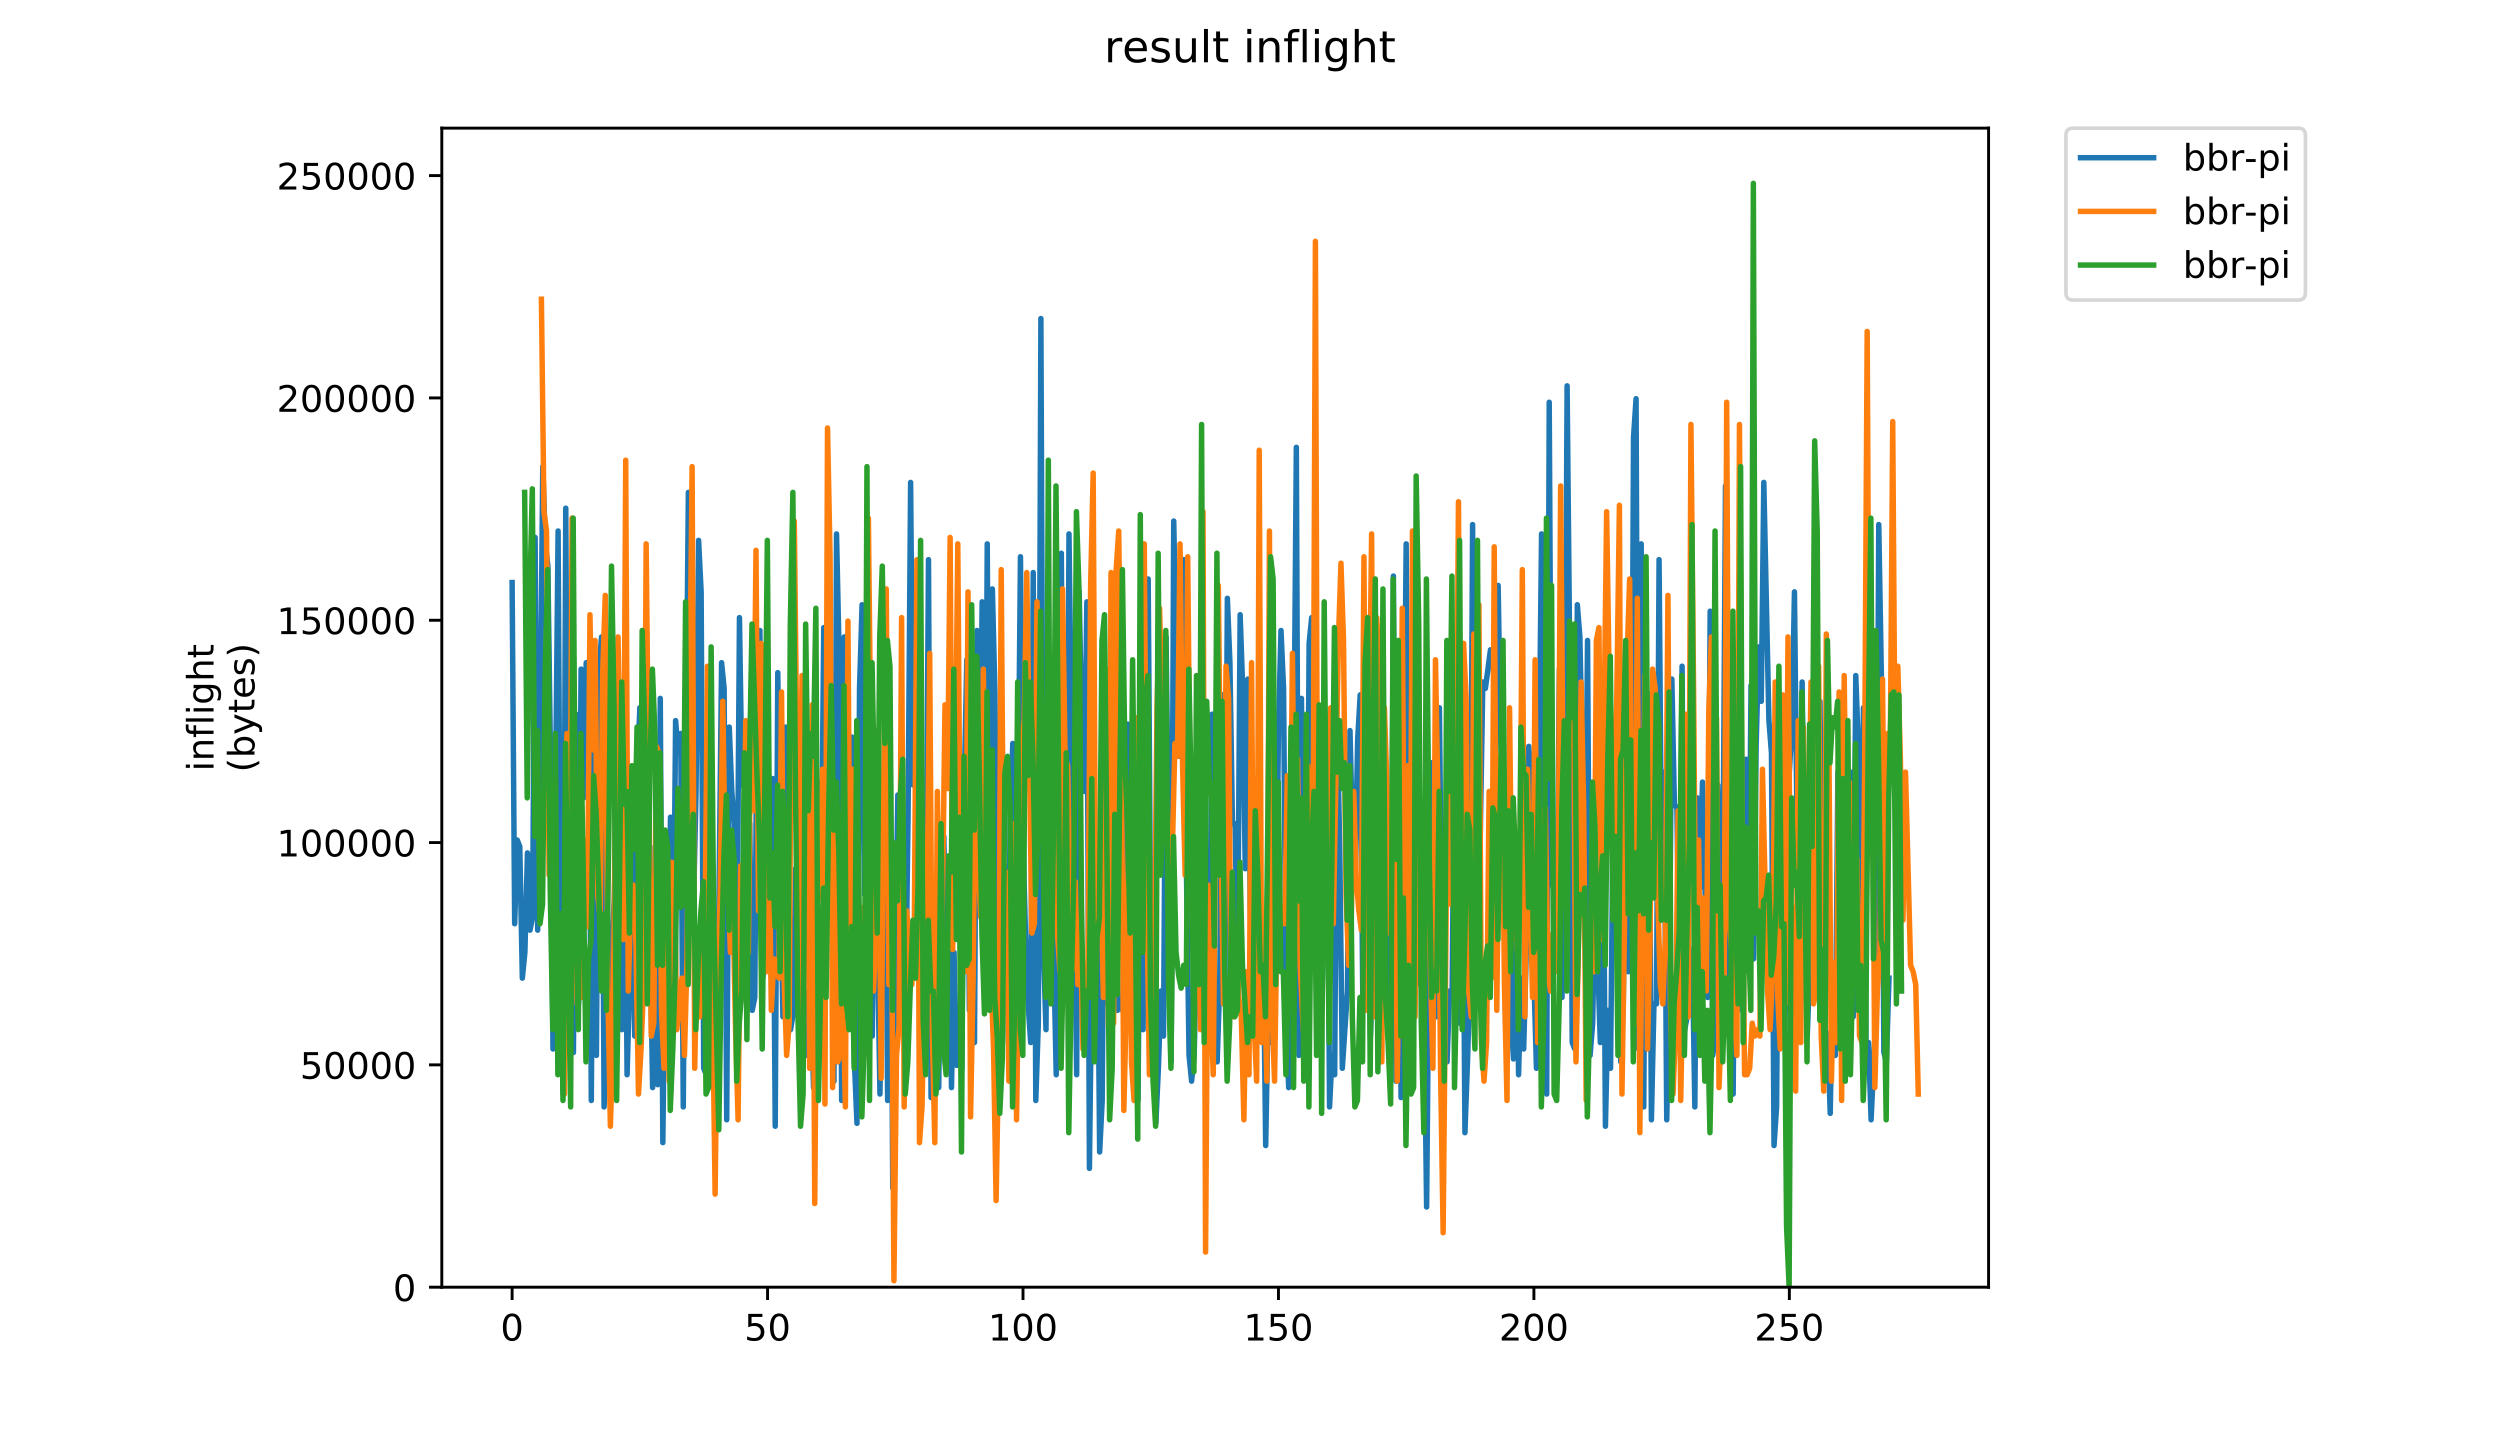 <?xml version="1.0" encoding="utf-8" standalone="no"?>
<!DOCTYPE svg PUBLIC "-//W3C//DTD SVG 1.1//EN"
  "http://www.w3.org/Graphics/SVG/1.1/DTD/svg11.dtd">
<!-- Created with matplotlib (https://matplotlib.org/) -->
<svg height="396pt" version="1.1" viewBox="0 0 684 396" width="684pt" xmlns="http://www.w3.org/2000/svg" xmlns:xlink="http://www.w3.org/1999/xlink">
 <defs>
  <style type="text/css">
*{stroke-linecap:butt;stroke-linejoin:round;}
  </style>
 </defs>
 <g id="figure_1">
  <g id="patch_1">
   <path d="M 0 396 
L 684 396 
L 684 0 
L 0 0 
z
" style="fill:#ffffff;"/>
  </g>
  <g id="axes_1">
   <g id="patch_2">
    <path d="M 120.879 352.174 
L 544.074 352.174 
L 544.074 35.062 
L 120.879 35.062 
z
" style="fill:#ffffff;"/>
   </g>
   <g id="matplotlib.axis_1">
    <g id="xtick_1">
     <g id="line2d_1">
      <defs>
       <path d="M 0 0 
L 0 3.5 
" id="m7b2eaedb04" style="stroke:#000000;stroke-width:0.8;"/>
      </defs>
      <g>
       <use style="stroke:#000000;stroke-width:0.8;" x="140.115" xlink:href="#m7b2eaedb04" y="352.174"/>
      </g>
     </g>
     <g id="text_1">
      <!-- 0 -->
      <defs>
       <path d="M 31.781 66.406 
Q 24.172 66.406 20.328 58.906 
Q 16.5 51.422 16.5 36.375 
Q 16.5 21.391 20.328 13.891 
Q 24.172 6.391 31.781 6.391 
Q 39.453 6.391 43.281 13.891 
Q 47.125 21.391 47.125 36.375 
Q 47.125 51.422 43.281 58.906 
Q 39.453 66.406 31.781 66.406 
z
M 31.781 74.219 
Q 44.047 74.219 50.516 64.516 
Q 56.984 54.828 56.984 36.375 
Q 56.984 17.969 50.516 8.266 
Q 44.047 -1.422 31.781 -1.422 
Q 19.531 -1.422 13.062 8.266 
Q 6.594 17.969 6.594 36.375 
Q 6.594 54.828 13.062 64.516 
Q 19.531 74.219 31.781 74.219 
z
" id="DejaVuSans-48"/>
      </defs>
      <g transform="translate(136.933 366.773)scale(0.1 -0.1)">
       <use xlink:href="#DejaVuSans-48"/>
      </g>
     </g>
    </g>
    <g id="xtick_2">
     <g id="line2d_2">
      <g>
       <use style="stroke:#000000;stroke-width:0.8;" x="210.005" xlink:href="#m7b2eaedb04" y="352.174"/>
      </g>
     </g>
     <g id="text_2">
      <!-- 50 -->
      <defs>
       <path d="M 10.797 72.906 
L 49.516 72.906 
L 49.516 64.594 
L 19.828 64.594 
L 19.828 46.734 
Q 21.969 47.469 24.109 47.828 
Q 26.266 48.188 28.422 48.188 
Q 40.625 48.188 47.75 41.5 
Q 54.891 34.812 54.891 23.391 
Q 54.891 11.625 47.562 5.094 
Q 40.234 -1.422 26.906 -1.422 
Q 22.312 -1.422 17.547 -0.641 
Q 12.797 0.141 7.719 1.703 
L 7.719 11.625 
Q 12.109 9.234 16.797 8.062 
Q 21.484 6.891 26.703 6.891 
Q 35.156 6.891 40.078 11.328 
Q 45.016 15.766 45.016 23.391 
Q 45.016 31 40.078 35.438 
Q 35.156 39.891 26.703 39.891 
Q 22.75 39.891 18.812 39.016 
Q 14.891 38.141 10.797 36.281 
z
" id="DejaVuSans-53"/>
      </defs>
      <g transform="translate(203.642 366.773)scale(0.1 -0.1)">
       <use xlink:href="#DejaVuSans-53"/>
       <use x="63.623" xlink:href="#DejaVuSans-48"/>
      </g>
     </g>
    </g>
    <g id="xtick_3">
     <g id="line2d_3">
      <g>
       <use style="stroke:#000000;stroke-width:0.8;" x="279.895" xlink:href="#m7b2eaedb04" y="352.174"/>
      </g>
     </g>
     <g id="text_3">
      <!-- 100 -->
      <defs>
       <path d="M 12.406 8.297 
L 28.516 8.297 
L 28.516 63.922 
L 10.984 60.406 
L 10.984 69.391 
L 28.422 72.906 
L 38.281 72.906 
L 38.281 8.297 
L 54.391 8.297 
L 54.391 0 
L 12.406 0 
z
" id="DejaVuSans-49"/>
      </defs>
      <g transform="translate(270.351 366.773)scale(0.1 -0.1)">
       <use xlink:href="#DejaVuSans-49"/>
       <use x="63.623" xlink:href="#DejaVuSans-48"/>
       <use x="127.246" xlink:href="#DejaVuSans-48"/>
      </g>
     </g>
    </g>
    <g id="xtick_4">
     <g id="line2d_4">
      <g>
       <use style="stroke:#000000;stroke-width:0.8;" x="349.785" xlink:href="#m7b2eaedb04" y="352.174"/>
      </g>
     </g>
     <g id="text_4">
      <!-- 150 -->
      <g transform="translate(340.241 366.773)scale(0.1 -0.1)">
       <use xlink:href="#DejaVuSans-49"/>
       <use x="63.623" xlink:href="#DejaVuSans-53"/>
       <use x="127.246" xlink:href="#DejaVuSans-48"/>
      </g>
     </g>
    </g>
    <g id="xtick_5">
     <g id="line2d_5">
      <g>
       <use style="stroke:#000000;stroke-width:0.8;" x="419.675" xlink:href="#m7b2eaedb04" y="352.174"/>
      </g>
     </g>
     <g id="text_5">
      <!-- 200 -->
      <defs>
       <path d="M 19.188 8.297 
L 53.609 8.297 
L 53.609 0 
L 7.328 0 
L 7.328 8.297 
Q 12.938 14.109 22.625 23.891 
Q 32.328 33.688 34.812 36.531 
Q 39.547 41.844 41.422 45.531 
Q 43.312 49.219 43.312 52.781 
Q 43.312 58.594 39.234 62.25 
Q 35.156 65.922 28.609 65.922 
Q 23.969 65.922 18.812 64.312 
Q 13.672 62.703 7.812 59.422 
L 7.812 69.391 
Q 13.766 71.781 18.938 73 
Q 24.125 74.219 28.422 74.219 
Q 39.75 74.219 46.484 68.547 
Q 53.219 62.891 53.219 53.422 
Q 53.219 48.922 51.531 44.891 
Q 49.859 40.875 45.406 35.406 
Q 44.188 33.984 37.641 27.219 
Q 31.109 20.453 19.188 8.297 
z
" id="DejaVuSans-50"/>
      </defs>
      <g transform="translate(410.132 366.773)scale(0.1 -0.1)">
       <use xlink:href="#DejaVuSans-50"/>
       <use x="63.623" xlink:href="#DejaVuSans-48"/>
       <use x="127.246" xlink:href="#DejaVuSans-48"/>
      </g>
     </g>
    </g>
    <g id="xtick_6">
     <g id="line2d_6">
      <g>
       <use style="stroke:#000000;stroke-width:0.8;" x="489.566" xlink:href="#m7b2eaedb04" y="352.174"/>
      </g>
     </g>
     <g id="text_6">
      <!-- 250 -->
      <g transform="translate(480.022 366.773)scale(0.1 -0.1)">
       <use xlink:href="#DejaVuSans-50"/>
       <use x="63.623" xlink:href="#DejaVuSans-53"/>
       <use x="127.246" xlink:href="#DejaVuSans-48"/>
      </g>
     </g>
    </g>
   </g>
   <g id="matplotlib.axis_2">
    <g id="ytick_1">
     <g id="line2d_7">
      <defs>
       <path d="M 0 0 
L -3.5 0 
" id="mc41955c60f" style="stroke:#000000;stroke-width:0.8;"/>
      </defs>
      <g>
       <use style="stroke:#000000;stroke-width:0.8;" x="120.879" xlink:href="#mc41955c60f" y="352.174"/>
      </g>
     </g>
     <g id="text_7">
      <!-- 0 -->
      <g transform="translate(107.516 355.973)scale(0.1 -0.1)">
       <use xlink:href="#DejaVuSans-48"/>
      </g>
     </g>
    </g>
    <g id="ytick_2">
     <g id="line2d_8">
      <g>
       <use style="stroke:#000000;stroke-width:0.8;" x="120.879" xlink:href="#mc41955c60f" y="291.35"/>
      </g>
     </g>
     <g id="text_8">
      <!-- 50000 -->
      <g transform="translate(82.066 295.149)scale(0.1 -0.1)">
       <use xlink:href="#DejaVuSans-53"/>
       <use x="63.623" xlink:href="#DejaVuSans-48"/>
       <use x="127.246" xlink:href="#DejaVuSans-48"/>
       <use x="190.869" xlink:href="#DejaVuSans-48"/>
       <use x="254.492" xlink:href="#DejaVuSans-48"/>
      </g>
     </g>
    </g>
    <g id="ytick_3">
     <g id="line2d_9">
      <g>
       <use style="stroke:#000000;stroke-width:0.8;" x="120.879" xlink:href="#mc41955c60f" y="230.525"/>
      </g>
     </g>
     <g id="text_9">
      <!-- 100000 -->
      <g transform="translate(75.704 234.324)scale(0.1 -0.1)">
       <use xlink:href="#DejaVuSans-49"/>
       <use x="63.623" xlink:href="#DejaVuSans-48"/>
       <use x="127.246" xlink:href="#DejaVuSans-48"/>
       <use x="190.869" xlink:href="#DejaVuSans-48"/>
       <use x="254.492" xlink:href="#DejaVuSans-48"/>
       <use x="318.115" xlink:href="#DejaVuSans-48"/>
      </g>
     </g>
    </g>
    <g id="ytick_4">
     <g id="line2d_10">
      <g>
       <use style="stroke:#000000;stroke-width:0.8;" x="120.879" xlink:href="#mc41955c60f" y="169.7"/>
      </g>
     </g>
     <g id="text_10">
      <!-- 150000 -->
      <g transform="translate(75.704 173.5)scale(0.1 -0.1)">
       <use xlink:href="#DejaVuSans-49"/>
       <use x="63.623" xlink:href="#DejaVuSans-53"/>
       <use x="127.246" xlink:href="#DejaVuSans-48"/>
       <use x="190.869" xlink:href="#DejaVuSans-48"/>
       <use x="254.492" xlink:href="#DejaVuSans-48"/>
       <use x="318.115" xlink:href="#DejaVuSans-48"/>
      </g>
     </g>
    </g>
    <g id="ytick_5">
     <g id="line2d_11">
      <g>
       <use style="stroke:#000000;stroke-width:0.8;" x="120.879" xlink:href="#mc41955c60f" y="108.876"/>
      </g>
     </g>
     <g id="text_11">
      <!-- 200000 -->
      <g transform="translate(75.704 112.675)scale(0.1 -0.1)">
       <use xlink:href="#DejaVuSans-50"/>
       <use x="63.623" xlink:href="#DejaVuSans-48"/>
       <use x="127.246" xlink:href="#DejaVuSans-48"/>
       <use x="190.869" xlink:href="#DejaVuSans-48"/>
       <use x="254.492" xlink:href="#DejaVuSans-48"/>
       <use x="318.115" xlink:href="#DejaVuSans-48"/>
      </g>
     </g>
    </g>
    <g id="ytick_6">
     <g id="line2d_12">
      <g>
       <use style="stroke:#000000;stroke-width:0.8;" x="120.879" xlink:href="#mc41955c60f" y="48.051"/>
      </g>
     </g>
     <g id="text_12">
      <!-- 250000 -->
      <g transform="translate(75.704 51.85)scale(0.1 -0.1)">
       <use xlink:href="#DejaVuSans-50"/>
       <use x="63.623" xlink:href="#DejaVuSans-53"/>
       <use x="127.246" xlink:href="#DejaVuSans-48"/>
       <use x="190.869" xlink:href="#DejaVuSans-48"/>
       <use x="254.492" xlink:href="#DejaVuSans-48"/>
       <use x="318.115" xlink:href="#DejaVuSans-48"/>
      </g>
     </g>
    </g>
    <g id="text_13">
     <!-- inflight -->
     <defs>
      <path d="M 9.422 54.688 
L 18.406 54.688 
L 18.406 0 
L 9.422 0 
z
M 9.422 75.984 
L 18.406 75.984 
L 18.406 64.594 
L 9.422 64.594 
z
" id="DejaVuSans-105"/>
      <path d="M 54.891 33.016 
L 54.891 0 
L 45.906 0 
L 45.906 32.719 
Q 45.906 40.484 42.875 44.328 
Q 39.844 48.188 33.797 48.188 
Q 26.516 48.188 22.312 43.547 
Q 18.109 38.922 18.109 30.906 
L 18.109 0 
L 9.078 0 
L 9.078 54.688 
L 18.109 54.688 
L 18.109 46.188 
Q 21.344 51.125 25.703 53.562 
Q 30.078 56 35.797 56 
Q 45.219 56 50.047 50.172 
Q 54.891 44.344 54.891 33.016 
z
" id="DejaVuSans-110"/>
      <path d="M 37.109 75.984 
L 37.109 68.5 
L 28.516 68.5 
Q 23.688 68.5 21.797 66.547 
Q 19.922 64.594 19.922 59.516 
L 19.922 54.688 
L 34.719 54.688 
L 34.719 47.703 
L 19.922 47.703 
L 19.922 0 
L 10.891 0 
L 10.891 47.703 
L 2.297 47.703 
L 2.297 54.688 
L 10.891 54.688 
L 10.891 58.5 
Q 10.891 67.625 15.141 71.797 
Q 19.391 75.984 28.609 75.984 
z
" id="DejaVuSans-102"/>
      <path d="M 9.422 75.984 
L 18.406 75.984 
L 18.406 0 
L 9.422 0 
z
" id="DejaVuSans-108"/>
      <path d="M 45.406 27.984 
Q 45.406 37.75 41.375 43.109 
Q 37.359 48.484 30.078 48.484 
Q 22.859 48.484 18.828 43.109 
Q 14.797 37.75 14.797 27.984 
Q 14.797 18.266 18.828 12.891 
Q 22.859 7.516 30.078 7.516 
Q 37.359 7.516 41.375 12.891 
Q 45.406 18.266 45.406 27.984 
z
M 54.391 6.781 
Q 54.391 -7.172 48.188 -13.984 
Q 42 -20.797 29.203 -20.797 
Q 24.469 -20.797 20.266 -20.094 
Q 16.062 -19.391 12.109 -17.922 
L 12.109 -9.188 
Q 16.062 -11.328 19.922 -12.344 
Q 23.781 -13.375 27.781 -13.375 
Q 36.625 -13.375 41.016 -8.766 
Q 45.406 -4.156 45.406 5.172 
L 45.406 9.625 
Q 42.625 4.781 38.281 2.391 
Q 33.938 0 27.875 0 
Q 17.828 0 11.672 7.656 
Q 5.516 15.328 5.516 27.984 
Q 5.516 40.672 11.672 48.328 
Q 17.828 56 27.875 56 
Q 33.938 56 38.281 53.609 
Q 42.625 51.219 45.406 46.391 
L 45.406 54.688 
L 54.391 54.688 
z
" id="DejaVuSans-103"/>
      <path d="M 54.891 33.016 
L 54.891 0 
L 45.906 0 
L 45.906 32.719 
Q 45.906 40.484 42.875 44.328 
Q 39.844 48.188 33.797 48.188 
Q 26.516 48.188 22.312 43.547 
Q 18.109 38.922 18.109 30.906 
L 18.109 0 
L 9.078 0 
L 9.078 75.984 
L 18.109 75.984 
L 18.109 46.188 
Q 21.344 51.125 25.703 53.562 
Q 30.078 56 35.797 56 
Q 45.219 56 50.047 50.172 
Q 54.891 44.344 54.891 33.016 
z
" id="DejaVuSans-104"/>
      <path d="M 18.312 70.219 
L 18.312 54.688 
L 36.812 54.688 
L 36.812 47.703 
L 18.312 47.703 
L 18.312 18.016 
Q 18.312 11.328 20.141 9.422 
Q 21.969 7.516 27.594 7.516 
L 36.812 7.516 
L 36.812 0 
L 27.594 0 
Q 17.188 0 13.234 3.875 
Q 9.281 7.766 9.281 18.016 
L 9.281 47.703 
L 2.688 47.703 
L 2.688 54.688 
L 9.281 54.688 
L 9.281 70.219 
z
" id="DejaVuSans-116"/>
     </defs>
     <g transform="translate(58.426 211.018)rotate(-90)scale(0.1 -0.1)">
      <use xlink:href="#DejaVuSans-105"/>
      <use x="27.783" xlink:href="#DejaVuSans-110"/>
      <use x="91.162" xlink:href="#DejaVuSans-102"/>
      <use x="126.367" xlink:href="#DejaVuSans-108"/>
      <use x="154.15" xlink:href="#DejaVuSans-105"/>
      <use x="181.934" xlink:href="#DejaVuSans-103"/>
      <use x="245.41" xlink:href="#DejaVuSans-104"/>
      <use x="308.789" xlink:href="#DejaVuSans-116"/>
     </g>
     <!-- (bytes) -->
     <defs>
      <path d="M 31 75.875 
Q 24.469 64.656 21.281 53.656 
Q 18.109 42.672 18.109 31.391 
Q 18.109 20.125 21.312 9.062 
Q 24.516 -2 31 -13.188 
L 23.188 -13.188 
Q 15.875 -1.703 12.234 9.375 
Q 8.594 20.453 8.594 31.391 
Q 8.594 42.281 12.203 53.312 
Q 15.828 64.359 23.188 75.875 
z
" id="DejaVuSans-40"/>
      <path d="M 48.688 27.297 
Q 48.688 37.203 44.609 42.844 
Q 40.531 48.484 33.406 48.484 
Q 26.266 48.484 22.188 42.844 
Q 18.109 37.203 18.109 27.297 
Q 18.109 17.391 22.188 11.75 
Q 26.266 6.109 33.406 6.109 
Q 40.531 6.109 44.609 11.75 
Q 48.688 17.391 48.688 27.297 
z
M 18.109 46.391 
Q 20.953 51.266 25.266 53.625 
Q 29.594 56 35.594 56 
Q 45.562 56 51.781 48.094 
Q 58.016 40.188 58.016 27.297 
Q 58.016 14.406 51.781 6.484 
Q 45.562 -1.422 35.594 -1.422 
Q 29.594 -1.422 25.266 0.953 
Q 20.953 3.328 18.109 8.203 
L 18.109 0 
L 9.078 0 
L 9.078 75.984 
L 18.109 75.984 
z
" id="DejaVuSans-98"/>
      <path d="M 32.172 -5.078 
Q 28.375 -14.844 24.75 -17.812 
Q 21.141 -20.797 15.094 -20.797 
L 7.906 -20.797 
L 7.906 -13.281 
L 13.188 -13.281 
Q 16.891 -13.281 18.938 -11.516 
Q 21 -9.766 23.484 -3.219 
L 25.094 0.875 
L 2.984 54.688 
L 12.5 54.688 
L 29.594 11.922 
L 46.688 54.688 
L 56.203 54.688 
z
" id="DejaVuSans-121"/>
      <path d="M 56.203 29.594 
L 56.203 25.203 
L 14.891 25.203 
Q 15.484 15.922 20.484 11.062 
Q 25.484 6.203 34.422 6.203 
Q 39.594 6.203 44.453 7.469 
Q 49.312 8.734 54.109 11.281 
L 54.109 2.781 
Q 49.266 0.734 44.188 -0.344 
Q 39.109 -1.422 33.891 -1.422 
Q 20.797 -1.422 13.156 6.188 
Q 5.516 13.812 5.516 26.812 
Q 5.516 40.234 12.766 48.109 
Q 20.016 56 32.328 56 
Q 43.359 56 49.781 48.891 
Q 56.203 41.797 56.203 29.594 
z
M 47.219 32.234 
Q 47.125 39.594 43.094 43.984 
Q 39.062 48.391 32.422 48.391 
Q 24.906 48.391 20.391 44.141 
Q 15.875 39.891 15.188 32.172 
z
" id="DejaVuSans-101"/>
      <path d="M 44.281 53.078 
L 44.281 44.578 
Q 40.484 46.531 36.375 47.5 
Q 32.281 48.484 27.875 48.484 
Q 21.188 48.484 17.844 46.438 
Q 14.5 44.391 14.5 40.281 
Q 14.5 37.156 16.891 35.375 
Q 19.281 33.594 26.516 31.984 
L 29.594 31.297 
Q 39.156 29.25 43.188 25.516 
Q 47.219 21.781 47.219 15.094 
Q 47.219 7.469 41.188 3.016 
Q 35.156 -1.422 24.609 -1.422 
Q 20.219 -1.422 15.453 -0.562 
Q 10.688 0.297 5.422 2 
L 5.422 11.281 
Q 10.406 8.688 15.234 7.391 
Q 20.062 6.109 24.812 6.109 
Q 31.156 6.109 34.562 8.281 
Q 37.984 10.453 37.984 14.406 
Q 37.984 18.062 35.516 20.016 
Q 33.062 21.969 24.703 23.781 
L 21.578 24.516 
Q 13.234 26.266 9.516 29.906 
Q 5.812 33.547 5.812 39.891 
Q 5.812 47.609 11.281 51.797 
Q 16.75 56 26.812 56 
Q 31.781 56 36.172 55.266 
Q 40.578 54.547 44.281 53.078 
z
" id="DejaVuSans-115"/>
      <path d="M 8.016 75.875 
L 15.828 75.875 
Q 23.141 64.359 26.781 53.312 
Q 30.422 42.281 30.422 31.391 
Q 30.422 20.453 26.781 9.375 
Q 23.141 -1.703 15.828 -13.188 
L 8.016 -13.188 
Q 14.5 -2 17.703 9.062 
Q 20.906 20.125 20.906 31.391 
Q 20.906 42.672 17.703 53.656 
Q 14.5 64.656 8.016 75.875 
z
" id="DejaVuSans-41"/>
     </defs>
     <g transform="translate(69.624 211.295)rotate(-90)scale(0.1 -0.1)">
      <use xlink:href="#DejaVuSans-40"/>
      <use x="39.014" xlink:href="#DejaVuSans-98"/>
      <use x="102.49" xlink:href="#DejaVuSans-121"/>
      <use x="161.67" xlink:href="#DejaVuSans-116"/>
      <use x="200.879" xlink:href="#DejaVuSans-101"/>
      <use x="262.402" xlink:href="#DejaVuSans-115"/>
      <use x="314.502" xlink:href="#DejaVuSans-41"/>
     </g>
    </g>
   </g>
   <g id="line2d_13">
    <path clip-path="url(#p857b1abf17)" d="M 140.115 159.375 
L 140.814 252.733 
L 141.513 229.834 
L 142.211 231.596 
L 142.91 267.623 
L 143.609 260.577 
L 144.308 233.357 
L 145.007 254.495 
L 145.706 250.972 
L 146.405 147.044 
L 147.104 254.495 
L 147.803 199.889 
L 148.502 127.668 
L 149.2 148.806 
L 149.899 154.888 
L 150.598 205.971 
L 151.297 286.999 
L 152.695 145.283 
L 153.394 271.146 
L 154.093 299.33 
L 154.792 139.035 
L 155.491 267.623 
L 156.189 220.063 
L 156.888 287.963 
L 157.587 195.402 
L 158.286 274.669 
L 158.985 183.072 
L 159.684 218.302 
L 160.383 181.311 
L 161.082 181.311 
L 161.781 301.091 
L 162.48 198.925 
L 163.179 288.761 
L 163.877 183.072 
L 164.576 174.265 
L 165.275 302.853 
L 165.974 288.761 
L 166.673 282.678 
L 167.372 257.054 
L 168.071 246.485 
L 168.77 213.981 
L 169.469 262.339 
L 170.168 281.715 
L 170.866 205.173 
L 171.565 294.045 
L 172.264 269.385 
L 172.963 233.357 
L 173.662 283.476 
L 174.361 211.256 
L 175.06 193.641 
L 175.759 212.219 
L 176.458 179.549 
L 177.157 244.724 
L 177.855 255.293 
L 178.554 297.568 
L 179.253 231.596 
L 179.952 296.77 
L 180.651 191.081 
L 181.35 312.624 
L 182.049 250.008 
L 182.748 267.623 
L 183.447 223.586 
L 184.146 274.669 
L 184.844 197.164 
L 185.543 205.971 
L 186.242 200.687 
L 186.941 302.853 
L 187.64 209.494 
L 188.339 134.714 
L 189.038 245.687 
L 189.737 248.247 
L 190.436 216.54 
L 191.135 147.842 
L 191.833 161.934 
L 192.532 292.284 
L 193.231 294.045 
L 193.93 279.953 
L 194.629 211.256 
L 195.328 283.476 
L 196.027 292.284 
L 196.726 244.724 
L 197.425 181.311 
L 198.124 188.357 
L 198.822 306.376 
L 199.521 198.925 
L 200.22 216.54 
L 200.919 225.348 
L 201.618 265.862 
L 202.317 168.98 
L 203.016 214.779 
L 203.715 214.779 
L 204.414 271.146 
L 205.113 225.348 
L 205.812 276.431 
L 206.51 272.908 
L 207.209 177.788 
L 207.908 172.503 
L 208.607 267.623 
L 209.306 264.1 
L 210.005 249.21 
L 210.704 244.724 
L 211.403 213.017 
L 212.102 308.137 
L 212.801 184.036 
L 213.499 238.641 
L 214.198 278.192 
L 214.897 198.925 
L 215.596 265.862 
L 216.295 281.715 
L 216.994 277.394 
L 217.693 237.678 
L 218.392 278.192 
L 219.091 230.632 
L 219.79 283.476 
L 220.488 288.761 
L 221.187 271.146 
L 221.886 271.146 
L 222.585 297.568 
L 223.983 213.981 
L 224.682 244.724 
L 225.381 171.705 
L 226.08 191.879 
L 226.779 233.357 
L 227.477 216.54 
L 228.176 295.807 
L 228.875 146.081 
L 229.574 178.751 
L 230.273 301.091 
L 230.972 174.265 
L 231.671 235.916 
L 232.37 279.155 
L 233.069 201.65 
L 233.768 290.522 
L 234.466 307.339 
L 235.165 188.357 
L 235.864 165.457 
L 236.563 244.724 
L 237.262 231.596 
L 237.961 266.825 
L 238.66 283.476 
L 239.359 199.889 
L 240.058 258.018 
L 240.757 299.33 
L 241.455 250.008 
L 242.154 209.494 
L 242.853 301.091 
L 243.552 205.971 
L 244.251 324.954 
L 244.95 262.339 
L 245.649 217.504 
L 246.348 274.669 
L 247.047 260.577 
L 247.746 276.431 
L 248.445 223.586 
L 249.143 131.989 
L 249.842 214.779 
L 250.541 184.036 
L 251.24 251.77 
L 251.939 267.623 
L 252.638 258.816 
L 253.337 251.77 
L 254.036 153.127 
L 254.735 300.293 
L 255.434 255.293 
L 256.132 262.339 
L 256.831 297.568 
L 257.53 242.962 
L 258.229 228.871 
L 258.928 262.339 
L 259.627 237.678 
L 260.326 297.568 
L 261.025 260.577 
L 261.724 291.486 
L 262.423 278.192 
L 263.121 292.284 
L 263.82 214.779 
L 264.519 180.513 
L 265.218 276.431 
L 265.917 264.1 
L 266.616 285.238 
L 267.315 172.503 
L 268.014 237.678 
L 268.713 164.659 
L 269.412 269.385 
L 270.11 148.806 
L 270.809 272.908 
L 271.508 161.136 
L 272.207 189.32 
L 272.906 264.1 
L 273.605 253.531 
L 274.304 285.238 
L 275.003 236.88 
L 275.702 269.385 
L 276.401 225.348 
L 277.099 203.412 
L 277.798 302.853 
L 279.196 152.329 
L 279.895 229.834 
L 280.594 256.256 
L 281.293 274.669 
L 281.992 285.238 
L 282.691 156.65 
L 283.39 301.091 
L 284.088 279.953 
L 284.787 87.154 
L 285.486 259.779 
L 286.185 281.715 
L 286.884 179.549 
L 287.583 191.879 
L 288.282 260.577 
L 288.981 294.045 
L 289.68 164.659 
L 290.379 151.365 
L 291.078 269.385 
L 291.776 272.908 
L 292.475 146.081 
L 293.174 201.65 
L 293.873 241.201 
L 294.572 294.045 
L 295.271 161.934 
L 295.97 201.65 
L 296.669 216.54 
L 297.368 164.659 
L 298.067 319.67 
L 298.765 260.577 
L 299.464 262.339 
L 300.163 235.916 
L 300.862 315.183 
L 301.561 301.091 
L 302.26 202.448 
L 302.959 274.669 
L 303.658 230.632 
L 304.357 251.77 
L 305.056 167.219 
L 305.754 276.431 
L 306.453 272.908 
L 307.152 276.431 
L 307.851 248.247 
L 308.55 198.127 
L 309.249 245.687 
L 310.647 271.146 
L 311.346 301.091 
L 312.045 225.348 
L 312.743 281.715 
L 313.442 225.348 
L 314.141 158.411 
L 314.84 257.054 
L 315.539 262.339 
L 316.238 307.339 
L 316.937 292.284 
L 317.636 271.146 
L 318.335 283.476 
L 319.034 174.265 
L 320.431 290.522 
L 321.13 142.558 
L 321.829 177.788 
L 322.528 206.935 
L 323.227 163.696 
L 323.926 153.127 
L 324.625 239.439 
L 325.324 288.761 
L 326.023 295.807 
L 326.721 288.761 
L 327.42 258.816 
L 328.119 191.081 
L 328.818 207.733 
L 329.517 271.146 
L 330.216 264.1 
L 330.915 267.623 
L 331.614 195.402 
L 332.313 276.431 
L 333.012 290.522 
L 333.711 269.385 
L 334.409 190.118 
L 335.108 274.669 
L 335.807 163.696 
L 336.506 181.311 
L 337.205 225.348 
L 337.904 225.348 
L 338.603 264.1 
L 339.302 168.182 
L 340.001 188.357 
L 340.7 237.678 
L 341.398 185.797 
L 342.097 248.247 
L 342.796 271.146 
L 343.495 213.017 
L 344.194 230.632 
L 344.893 272.908 
L 345.592 255.293 
L 346.291 313.422 
L 346.99 274.669 
L 347.689 285.238 
L 348.387 258.816 
L 349.086 265.862 
L 349.785 198.925 
L 350.484 172.503 
L 351.183 188.357 
L 351.882 276.431 
L 352.581 297.568 
L 353.28 225.348 
L 353.979 211.256 
L 354.678 122.384 
L 355.376 288.761 
L 356.075 191.081 
L 356.774 262.339 
L 357.473 281.715 
L 358.172 176.026 
L 358.871 168.98 
L 359.57 228.871 
L 360.269 260.577 
L 360.968 255.293 
L 361.667 276.431 
L 362.365 230.632 
L 363.064 204.21 
L 363.763 302.853 
L 364.462 288.761 
L 365.161 294.045 
L 365.86 197.164 
L 366.559 232.394 
L 367.258 292.284 
L 368.656 271.146 
L 369.354 199.889 
L 370.053 228.871 
L 370.752 241.201 
L 371.451 202.448 
L 372.15 190.118 
L 372.849 272.908 
L 373.548 265.862 
L 374.247 214.779 
L 374.946 283.476 
L 375.645 264.1 
L 376.344 208.696 
L 377.042 260.577 
L 377.741 251.77 
L 378.44 252.733 
L 379.139 255.293 
L 379.838 265.862 
L 380.537 288.761 
L 381.236 157.613 
L 381.935 295.807 
L 382.634 221.027 
L 383.333 300.293 
L 384.73 148.806 
L 385.429 265.862 
L 386.128 271.146 
L 386.827 262.339 
L 387.526 269.385 
L 388.225 251.77 
L 388.924 219.265 
L 390.322 330.238 
L 391.02 253.531 
L 391.719 208.696 
L 392.418 260.577 
L 393.117 278.192 
L 393.816 193.641 
L 394.515 262.339 
L 395.214 263.302 
L 395.913 290.522 
L 396.612 271.146 
L 397.311 271.146 
L 398.009 193.641 
L 398.708 250.008 
L 399.407 279.953 
L 400.106 207.733 
L 400.805 309.899 
L 401.504 290.522 
L 402.203 267.623 
L 402.902 143.521 
L 403.601 271.146 
L 404.3 194.604 
L 404.998 228.871 
L 405.697 186.595 
L 406.396 188.357 
L 407.794 177.788 
L 408.493 179.549 
L 409.192 200.687 
L 409.891 160.173 
L 410.59 202.448 
L 411.289 217.504 
L 411.987 283.476 
L 412.686 222.788 
L 413.385 278.192 
L 414.084 289.724 
L 414.783 242.962 
L 415.482 294.045 
L 416.181 267.623 
L 416.88 286.999 
L 417.579 260.577 
L 418.278 204.21 
L 418.977 216.54 
L 419.675 267.623 
L 420.374 292.284 
L 421.073 209.494 
L 421.772 146.081 
L 422.471 292.284 
L 423.17 299.33 
L 423.869 110.053 
L 424.568 242.164 
L 425.267 234.155 
L 425.966 253.531 
L 426.664 183.072 
L 427.363 272.908 
L 428.062 235.916 
L 428.761 105.567 
L 429.46 177.788 
L 430.159 285.238 
L 430.858 286.999 
L 431.557 165.457 
L 432.256 174.265 
L 432.955 209.494 
L 433.653 250.972 
L 434.352 175.228 
L 435.051 288.761 
L 435.75 279.953 
L 436.449 242.164 
L 437.847 285.238 
L 438.546 207.733 
L 439.245 308.137 
L 439.944 276.431 
L 440.642 292.284 
L 441.341 223.586 
L 442.04 217.504 
L 442.739 187.559 
L 443.438 290.522 
L 444.137 274.669 
L 444.836 186.595 
L 445.535 265.862 
L 446.234 260.577 
L 446.933 119.659 
L 447.631 109.09 
L 448.33 286.999 
L 449.029 148.806 
L 449.728 302.853 
L 450.427 189.32 
L 451.126 190.118 
L 451.825 306.376 
L 452.524 274.669 
L 453.223 274.669 
L 453.922 153.127 
L 454.621 241.201 
L 455.319 211.256 
L 456.018 306.376 
L 456.717 271.146 
L 457.416 185.797 
L 458.115 220.063 
L 458.814 221.027 
L 459.513 276.431 
L 460.212 182.274 
L 460.911 281.715 
L 461.61 278.192 
L 462.308 272.908 
L 463.007 259.779 
L 463.706 302.853 
L 464.405 218.302 
L 465.104 242.962 
L 465.803 213.981 
L 467.201 272.908 
L 467.9 167.219 
L 468.599 288.761 
L 469.297 283.476 
L 469.996 214.779 
L 470.695 257.054 
L 471.394 238.641 
L 472.093 132.953 
L 472.792 269.385 
L 474.19 299.33 
L 474.889 216.54 
L 475.588 276.431 
L 476.286 264.1 
L 477.684 207.733 
L 478.383 265.862 
L 479.082 187.559 
L 479.781 262.339 
L 480.48 204.21 
L 481.179 176.99 
L 481.878 191.879 
L 482.577 131.989 
L 483.974 197.164 
L 484.673 205.971 
L 485.372 313.422 
L 486.071 302.853 
L 486.77 216.54 
L 487.469 217.504 
L 488.168 283.476 
L 488.867 265.862 
L 489.566 211.256 
L 490.264 198.925 
L 490.963 161.934 
L 491.662 227.109 
L 492.361 250.008 
L 493.06 186.595 
L 493.759 248.247 
L 494.458 283.476 
L 495.157 265.064 
L 495.856 221.825 
L 496.555 267.623 
L 497.254 271.146 
L 497.952 191.879 
L 498.651 269.385 
L 499.35 281.715 
L 500.049 283.476 
L 500.748 304.614 
L 501.447 265.862 
L 502.146 288.761 
L 502.845 211.256 
L 503.544 281.715 
L 504.243 262.339 
L 504.941 272.908 
L 505.64 213.981 
L 506.339 211.256 
L 507.038 278.192 
L 507.737 184.834 
L 508.436 204.21 
L 509.135 271.146 
L 509.834 193.641 
L 510.533 285.238 
L 511.232 285.238 
L 511.93 306.376 
L 513.328 276.431 
L 514.027 143.521 
L 514.726 184.036 
L 515.425 287.963 
L 516.124 290.522 
L 516.823 267.623 
L 516.823 267.623 
" style="fill:none;stroke:#1f77b4;stroke-linecap:square;stroke-width:1.5;"/>
   </g>
   <g id="line2d_14">
    <path clip-path="url(#p857b1abf17)" d="M 148.13 81.87 
L 148.829 139.999 
L 149.528 145.283 
L 150.226 239.439 
L 150.925 228.871 
L 151.624 276.431 
L 152.323 276.431 
L 153.022 251.77 
L 153.721 269.385 
L 154.42 299.33 
L 155.119 200.687 
L 155.818 265.862 
L 156.517 141.76 
L 157.215 253.531 
L 157.914 274.669 
L 158.613 240.403 
L 159.312 272.908 
L 160.011 229.834 
L 160.71 253.531 
L 161.409 168.182 
L 162.108 205.173 
L 162.807 175.228 
L 163.506 244.724 
L 164.204 250.972 
L 164.903 184.036 
L 165.602 162.898 
L 166.301 270.348 
L 167 308.137 
L 167.699 285.238 
L 168.398 216.54 
L 169.097 174.265 
L 170.495 257.054 
L 171.194 125.907 
L 171.892 271.146 
L 172.591 244.724 
L 173.29 242.164 
L 173.989 258.018 
L 174.688 299.33 
L 175.387 286.999 
L 176.086 269.385 
L 176.785 148.806 
L 178.183 283.476 
L 178.881 279.953 
L 179.58 204.21 
L 180.279 205.971 
L 180.978 276.431 
L 181.677 292.284 
L 182.376 255.293 
L 183.075 295.807 
L 183.774 235.916 
L 184.473 236.88 
L 185.172 281.715 
L 186.569 267.623 
L 187.268 288.761 
L 187.967 262.339 
L 189.365 127.668 
L 190.064 292.284 
L 190.763 258.816 
L 191.462 278.192 
L 192.161 264.1 
L 192.859 258.816 
L 193.558 182.274 
L 194.257 221.027 
L 195.655 326.715 
L 196.354 265.862 
L 197.053 244.724 
L 197.752 191.879 
L 198.451 238.641 
L 199.15 241.201 
L 199.848 260.577 
L 200.547 248.247 
L 201.246 281.715 
L 201.945 306.376 
L 202.644 236.88 
L 203.343 255.293 
L 204.042 197.164 
L 204.741 260.577 
L 205.44 191.081 
L 206.139 221.825 
L 206.837 150.567 
L 207.536 249.21 
L 208.235 176.026 
L 208.934 185.797 
L 209.633 265.862 
L 210.332 222.788 
L 211.031 276.431 
L 211.73 262.339 
L 212.429 265.862 
L 213.128 267.623 
L 213.827 189.32 
L 214.525 267.623 
L 215.224 288.761 
L 215.923 279.953 
L 216.622 160.173 
L 217.321 142.558 
L 218.02 205.173 
L 218.719 280.917 
L 219.418 184.834 
L 220.117 193.641 
L 220.816 214.779 
L 221.514 292.284 
L 222.213 192.843 
L 222.912 329.275 
L 223.611 240.403 
L 224.31 245.687 
L 225.009 210.458 
L 225.708 302.055 
L 226.407 117.099 
L 227.106 152.329 
L 227.805 297.568 
L 228.503 214.779 
L 229.202 290.522 
L 229.901 288.761 
L 230.6 269.385 
L 231.299 302.853 
L 231.998 169.944 
L 232.697 271.146 
L 233.396 210.458 
L 234.095 243.926 
L 234.794 258.816 
L 235.492 254.495 
L 236.191 248.247 
L 236.89 271.146 
L 237.589 141.76 
L 238.987 271.146 
L 239.686 255.293 
L 240.385 218.302 
L 241.084 295.009 
L 241.783 213.017 
L 242.481 161.136 
L 243.18 269.385 
L 243.879 242.962 
L 244.578 350.413 
L 245.277 288.761 
L 245.976 280.917 
L 246.675 168.98 
L 247.374 302.853 
L 248.073 249.21 
L 248.772 257.054 
L 249.47 269.385 
L 250.169 251.77 
L 250.868 153.127 
L 251.567 312.624 
L 252.266 302.853 
L 252.965 266.825 
L 253.664 248.247 
L 254.363 178.751 
L 255.062 281.715 
L 255.761 312.624 
L 256.46 216.54 
L 257.158 262.339 
L 257.857 246.485 
L 258.556 192.843 
L 259.255 215.742 
L 259.954 147.044 
L 260.653 259.779 
L 261.352 213.981 
L 262.051 148.806 
L 262.75 243.926 
L 263.449 258.018 
L 264.147 265.862 
L 264.846 161.934 
L 265.545 305.578 
L 266.244 267.623 
L 266.943 199.889 
L 267.642 235.916 
L 268.341 250.972 
L 269.04 183.072 
L 269.739 262.339 
L 270.438 239.439 
L 271.136 267.623 
L 271.835 286.999 
L 272.534 328.477 
L 273.233 287.963 
L 273.932 155.852 
L 274.631 250.972 
L 275.33 238.641 
L 276.029 295.807 
L 276.728 276.431 
L 277.427 225.348 
L 278.125 306.376 
L 279.523 204.21 
L 280.222 197.164 
L 280.921 156.65 
L 282.319 255.293 
L 283.018 252.733 
L 283.717 164.659 
L 284.416 203.412 
L 285.114 225.348 
L 285.813 225.348 
L 286.512 269.385 
L 287.211 254.495 
L 287.91 212.219 
L 288.609 196.366 
L 289.308 255.293 
L 290.007 265.862 
L 290.706 161.136 
L 291.405 206.935 
L 292.103 209.494 
L 292.802 242.962 
L 293.501 265.064 
L 294.2 241.201 
L 294.899 269.385 
L 295.598 255.293 
L 296.297 286.999 
L 296.996 272.908 
L 297.695 262.339 
L 298.394 160.173 
L 299.093 129.43 
L 299.791 257.054 
L 300.49 250.008 
L 301.189 241.201 
L 301.888 272.908 
L 302.587 183.072 
L 303.286 280.917 
L 303.985 156.65 
L 304.684 279.953 
L 305.383 155.852 
L 306.082 145.283 
L 306.78 200.687 
L 307.479 303.816 
L 308.178 274.669 
L 308.877 216.54 
L 309.576 290.522 
L 310.275 301.091 
L 310.974 196.366 
L 311.673 235.118 
L 312.372 172.503 
L 313.071 148.806 
L 313.769 244.724 
L 314.468 294.045 
L 315.866 257.054 
L 316.565 193.641 
L 317.264 166.421 
L 318.662 226.311 
L 319.361 222.788 
L 320.06 270.348 
L 320.758 232.394 
L 321.457 203.412 
L 322.156 206.935 
L 322.855 148.806 
L 323.554 209.494 
L 324.253 239.439 
L 324.952 152.329 
L 325.651 223.586 
L 326.35 225.348 
L 327.049 266.825 
L 327.747 247.449 
L 328.446 281.715 
L 329.145 139.999 
L 329.844 342.569 
L 330.543 242.164 
L 331.242 274.669 
L 331.941 294.045 
L 332.64 220.063 
L 333.339 160.173 
L 334.038 227.109 
L 334.736 274.669 
L 335.435 182.274 
L 336.134 191.081 
L 336.833 276.431 
L 337.532 278.192 
L 338.231 255.293 
L 338.93 272.908 
L 339.629 278.192 
L 340.328 306.376 
L 341.027 265.862 
L 341.726 294.045 
L 342.424 181.311 
L 343.123 279.953 
L 343.822 295.807 
L 344.521 123.182 
L 345.22 285.238 
L 345.919 267.623 
L 346.618 295.807 
L 347.317 145.283 
L 348.016 276.431 
L 348.715 295.807 
L 349.413 250.008 
L 350.112 253.531 
L 350.811 248.247 
L 351.51 252.733 
L 352.209 212.219 
L 352.908 253.531 
L 353.607 178.751 
L 354.306 249.21 
L 355.005 207.733 
L 355.704 264.1 
L 356.402 278.192 
L 357.101 288.761 
L 357.8 209.494 
L 358.499 228.073 
L 359.198 250.008 
L 359.897 66.016 
L 360.596 276.431 
L 361.295 283.476 
L 361.994 238.641 
L 362.693 249.21 
L 363.391 201.65 
L 364.09 193.641 
L 364.789 252.733 
L 366.187 175.228 
L 366.886 154.09 
L 367.585 175.228 
L 368.284 244.724 
L 368.983 264.1 
L 369.682 253.531 
L 370.38 216.54 
L 371.079 240.403 
L 371.778 249.21 
L 372.477 254.495 
L 373.176 152.329 
L 373.875 276.431 
L 374.574 203.412 
L 375.273 146.081 
L 375.972 278.192 
L 376.671 168.98 
L 377.37 183.072 
L 378.068 290.522 
L 378.767 193.641 
L 379.466 214.779 
L 380.165 255.293 
L 380.864 244.724 
L 381.563 185.797 
L 382.262 295.807 
L 382.961 250.008 
L 383.66 166.421 
L 384.359 267.623 
L 385.057 209.494 
L 385.756 265.862 
L 386.455 145.283 
L 387.154 278.192 
L 387.853 223.586 
L 389.251 276.431 
L 389.95 228.871 
L 390.649 238.641 
L 392.046 292.284 
L 392.745 180.513 
L 393.444 220.063 
L 394.143 293.247 
L 394.842 337.284 
L 396.24 188.357 
L 396.939 247.449 
L 397.638 241.201 
L 398.337 230.632 
L 399.035 137.274 
L 399.734 271.146 
L 400.433 176.026 
L 401.132 191.081 
L 401.831 271.146 
L 402.53 278.192 
L 403.229 173.467 
L 403.928 251.77 
L 404.627 165.457 
L 405.326 285.238 
L 406.024 295.807 
L 406.723 285.238 
L 407.422 216.54 
L 408.121 267.623 
L 408.82 149.604 
L 409.519 276.431 
L 410.218 212.219 
L 410.917 204.21 
L 411.616 269.385 
L 412.315 301.091 
L 413.013 193.641 
L 413.712 257.054 
L 414.411 237.678 
L 415.11 259.779 
L 415.809 248.247 
L 416.508 155.852 
L 417.207 278.192 
L 417.906 210.458 
L 419.304 272.908 
L 420.003 180.513 
L 420.701 285.238 
L 421.4 265.862 
L 422.099 223.586 
L 422.798 221.027 
L 423.497 265.064 
L 424.196 271.146 
L 424.895 255.293 
L 425.594 265.862 
L 426.293 243.926 
L 426.992 132.953 
L 427.69 218.302 
L 428.389 213.017 
L 429.088 205.173 
L 429.787 188.357 
L 430.486 177.788 
L 431.185 290.522 
L 431.884 257.054 
L 432.583 186.595 
L 433.282 220.063 
L 433.981 301.091 
L 434.679 259.779 
L 435.378 265.862 
L 436.077 265.862 
L 436.776 175.228 
L 437.475 171.705 
L 438.174 257.054 
L 439.572 139.999 
L 440.271 185.797 
L 440.97 201.65 
L 441.668 241.201 
L 443.066 138.237 
L 443.765 299.33 
L 444.464 253.531 
L 445.163 180.513 
L 445.862 158.411 
L 446.561 239.439 
L 447.26 279.953 
L 447.959 163.696 
L 448.657 309.899 
L 449.356 241.201 
L 450.055 184.834 
L 450.754 286.999 
L 451.453 257.054 
L 452.152 183.072 
L 452.851 188.357 
L 453.55 244.724 
L 454.249 269.385 
L 454.948 274.669 
L 455.646 256.256 
L 456.345 162.898 
L 457.044 274.669 
L 457.743 299.33 
L 458.442 281.715 
L 459.141 221.825 
L 459.84 301.091 
L 460.539 264.1 
L 461.238 195.402 
L 461.937 278.192 
L 462.636 116.136 
L 463.334 185.797 
L 464.033 267.623 
L 464.732 229.834 
L 465.431 278.192 
L 466.13 245.687 
L 466.829 271.146 
L 467.528 194.604 
L 468.227 174.265 
L 468.926 208.696 
L 469.625 196.366 
L 470.323 297.568 
L 471.022 278.192 
L 471.721 274.669 
L 472.42 110.053 
L 473.119 251.77 
L 473.818 260.577 
L 474.517 278.192 
L 475.216 288.761 
L 475.915 116.136 
L 476.614 224.55 
L 477.312 294.045 
L 478.011 294.045 
L 478.71 292.284 
L 479.409 279.953 
L 480.108 283.476 
L 480.807 281.715 
L 481.506 283.476 
L 482.205 210.458 
L 483.603 271.146 
L 484.301 281.715 
L 485 265.064 
L 485.699 186.595 
L 486.398 272.908 
L 487.097 286.999 
L 487.796 190.118 
L 488.495 274.669 
L 489.194 174.265 
L 489.893 250.972 
L 490.592 248.247 
L 491.29 298.532 
L 491.989 197.164 
L 492.688 285.238 
L 493.387 198.925 
L 494.086 234.155 
L 494.785 241.201 
L 495.484 186.595 
L 496.183 274.669 
L 496.882 271.146 
L 497.581 182.274 
L 498.279 283.476 
L 498.978 298.532 
L 499.677 173.467 
L 500.376 202.448 
L 501.075 295.807 
L 501.774 263.302 
L 502.473 285.238 
L 503.172 189.32 
L 503.871 301.091 
L 504.57 184.834 
L 505.269 242.164 
L 505.967 213.981 
L 506.666 248.247 
L 507.365 250.008 
L 508.064 235.118 
L 508.763 283.476 
L 509.462 285.238 
L 510.161 210.458 
L 510.86 90.677 
L 511.559 233.357 
L 512.258 196.366 
L 512.956 297.568 
L 513.655 271.146 
L 514.354 260.577 
L 515.053 185.797 
L 515.752 262.339 
L 516.451 200.687 
L 517.15 210.458 
L 517.849 115.338 
L 518.548 218.302 
L 519.247 182.274 
L 519.945 207.733 
L 520.644 251.77 
L 521.343 211.256 
L 522.741 264.1 
L 523.44 265.862 
L 524.139 269.385 
L 524.838 299.33 
L 524.838 299.33 
" style="fill:none;stroke:#ff7f0e;stroke-linecap:square;stroke-width:1.5;"/>
   </g>
   <g id="line2d_15">
    <path clip-path="url(#p857b1abf17)" d="M 143.546 134.714 
L 144.245 218.302 
L 144.944 162.898 
L 145.643 133.751 
L 146.342 228.871 
L 147.041 199.889 
L 147.74 252.733 
L 148.439 247.449 
L 149.138 184.834 
L 149.836 155.852 
L 150.535 242.962 
L 151.234 281.715 
L 151.933 200.687 
L 152.632 294.045 
L 153.331 250.008 
L 154.03 301.091 
L 154.729 203.412 
L 155.428 260.577 
L 156.127 302.853 
L 156.825 141.76 
L 157.524 251.77 
L 158.223 281.715 
L 158.922 200.687 
L 159.621 241.201 
L 160.32 290.522 
L 161.019 262.339 
L 161.718 257.054 
L 162.417 212.219 
L 163.116 222.788 
L 163.815 242.962 
L 164.513 271.146 
L 165.212 250.008 
L 165.911 276.431 
L 166.61 225.348 
L 167.309 154.888 
L 168.008 193.641 
L 168.707 301.091 
L 169.406 249.21 
L 170.105 186.595 
L 170.804 220.063 
L 171.502 216.54 
L 172.201 255.293 
L 172.9 209.494 
L 173.599 232.394 
L 174.298 198.925 
L 174.997 285.238 
L 175.696 172.503 
L 176.395 198.925 
L 177.094 274.669 
L 177.793 211.256 
L 178.491 183.072 
L 179.19 200.687 
L 179.889 264.1 
L 180.588 205.971 
L 181.287 264.1 
L 181.986 227.109 
L 182.685 231.596 
L 183.384 303.816 
L 184.083 286.999 
L 184.782 264.1 
L 185.48 215.742 
L 186.179 248.247 
L 186.878 247.449 
L 187.577 164.659 
L 188.276 269.385 
L 188.975 234.155 
L 189.674 222.788 
L 190.373 281.715 
L 191.072 262.339 
L 191.771 249.21 
L 192.469 241.201 
L 193.168 299.33 
L 193.867 297.568 
L 194.566 176.99 
L 195.265 251.77 
L 196.663 309.101 
L 197.362 264.1 
L 198.061 234.155 
L 198.76 217.504 
L 199.458 254.495 
L 200.157 227.109 
L 200.856 235.118 
L 201.555 295.807 
L 202.254 279.953 
L 202.953 271.146 
L 203.652 205.971 
L 204.351 284.44 
L 205.05 209.494 
L 205.749 170.742 
L 207.146 213.017 
L 207.845 230.632 
L 208.544 286.999 
L 209.942 147.842 
L 210.641 245.687 
L 211.34 233.357 
L 212.039 253.531 
L 212.738 214.779 
L 213.437 265.862 
L 214.135 216.54 
L 214.834 228.871 
L 215.533 278.192 
L 216.232 170.742 
L 216.931 134.714 
L 217.63 214.779 
L 218.329 278.192 
L 219.028 308.137 
L 219.727 299.33 
L 220.426 170.742 
L 221.124 221.825 
L 221.823 200.687 
L 222.522 206.935 
L 223.221 166.421 
L 223.92 301.091 
L 224.619 265.862 
L 225.318 242.962 
L 226.017 272.908 
L 226.716 221.825 
L 227.415 187.559 
L 228.113 227.109 
L 228.812 213.981 
L 229.511 233.357 
L 230.21 274.669 
L 230.909 187.559 
L 231.608 274.669 
L 232.307 281.715 
L 233.006 253.531 
L 233.705 292.284 
L 234.404 197.164 
L 235.801 305.578 
L 236.5 283.476 
L 237.199 127.668 
L 237.898 301.091 
L 238.597 181.311 
L 239.995 255.293 
L 240.694 174.265 
L 241.393 154.888 
L 242.091 203.412 
L 242.79 175.228 
L 243.489 182.274 
L 244.188 276.431 
L 244.887 230.632 
L 245.586 246.485 
L 246.285 218.302 
L 246.984 207.733 
L 247.683 299.33 
L 248.382 290.522 
L 249.081 269.385 
L 249.779 251.77 
L 250.478 267.623 
L 251.177 242.164 
L 251.876 147.842 
L 252.575 279.155 
L 253.274 294.045 
L 253.973 251.77 
L 254.672 271.146 
L 255.371 271.146 
L 256.07 299.33 
L 256.768 290.522 
L 257.467 225.348 
L 258.166 286.999 
L 258.865 294.045 
L 259.564 234.155 
L 260.263 238.641 
L 260.962 183.072 
L 261.661 257.054 
L 262.36 223.586 
L 263.059 315.183 
L 263.757 206.935 
L 264.456 264.1 
L 265.155 262.339 
L 265.854 165.457 
L 266.553 227.109 
L 267.252 179.549 
L 267.951 212.219 
L 268.65 255.293 
L 269.349 277.394 
L 270.048 189.32 
L 270.746 276.431 
L 271.445 205.173 
L 272.144 272.908 
L 272.843 283.476 
L 273.542 304.614 
L 274.241 289.724 
L 274.94 211.256 
L 275.639 206.935 
L 276.338 220.063 
L 277.037 302.853 
L 277.735 269.385 
L 278.434 186.595 
L 279.133 281.715 
L 279.832 288.761 
L 280.531 181.311 
L 281.23 212.219 
L 281.929 186.595 
L 282.628 207.733 
L 283.327 244.724 
L 284.026 226.311 
L 284.724 167.219 
L 285.423 236.88 
L 286.122 272.908 
L 286.821 125.907 
L 287.52 274.669 
L 288.219 228.871 
L 288.918 132.953 
L 290.316 292.284 
L 291.015 257.054 
L 291.714 205.971 
L 292.412 309.899 
L 293.111 269.385 
L 293.81 239.439 
L 294.509 139.999 
L 295.208 161.136 
L 295.907 248.247 
L 296.606 288.761 
L 297.305 271.146 
L 298.004 272.908 
L 298.703 213.017 
L 299.401 290.522 
L 300.1 257.054 
L 300.799 250.972 
L 301.498 175.228 
L 302.197 168.182 
L 303.595 306.376 
L 304.294 292.284 
L 304.993 222.788 
L 305.692 272.11 
L 307.089 155.852 
L 307.788 208.696 
L 308.487 225.348 
L 309.186 255.293 
L 309.885 180.513 
L 311.283 311.66 
L 311.982 140.797 
L 312.681 260.577 
L 313.379 191.879 
L 314.078 184.834 
L 314.777 272.908 
L 315.476 295.807 
L 316.175 308.137 
L 316.874 151.365 
L 317.573 239.439 
L 318.272 219.265 
L 318.971 172.503 
L 319.67 267.623 
L 320.368 292.284 
L 321.067 228.871 
L 321.766 260.577 
L 322.465 266.825 
L 323.164 270.348 
L 323.863 264.1 
L 324.562 269.385 
L 325.261 183.072 
L 325.96 220.063 
L 326.659 293.247 
L 327.357 184.834 
L 328.056 269.385 
L 328.755 116.136 
L 329.454 285.238 
L 330.153 191.879 
L 330.852 213.017 
L 331.551 218.302 
L 332.25 258.816 
L 332.949 151.365 
L 333.648 239.439 
L 334.347 191.879 
L 335.045 264.1 
L 335.744 295.807 
L 336.443 279.953 
L 337.142 238.641 
L 337.841 278.192 
L 338.54 276.431 
L 339.239 235.916 
L 339.938 264.1 
L 341.336 285.238 
L 342.034 278.192 
L 342.733 283.476 
L 343.432 221.825 
L 344.131 239.439 
L 344.83 265.862 
L 345.529 264.1 
L 346.228 278.192 
L 346.927 221.027 
L 347.626 152.329 
L 348.325 158.411 
L 349.023 269.385 
L 349.722 213.981 
L 350.421 265.862 
L 351.12 265.862 
L 351.819 294.045 
L 352.518 264.1 
L 353.217 198.925 
L 353.916 297.568 
L 354.615 195.402 
L 355.314 246.485 
L 356.012 218.302 
L 356.711 295.807 
L 357.41 195.402 
L 358.109 302.853 
L 358.808 232.394 
L 359.507 216.54 
L 360.206 288.761 
L 360.905 192.843 
L 361.604 304.614 
L 362.303 164.659 
L 363.001 244.724 
L 363.7 285.238 
L 364.399 235.916 
L 365.098 171.705 
L 365.797 211.256 
L 366.496 197.164 
L 367.195 215.742 
L 367.894 208.696 
L 368.593 251.77 
L 369.292 209.494 
L 369.99 278.192 
L 370.689 302.853 
L 371.388 301.091 
L 372.087 272.908 
L 372.786 290.522 
L 373.485 181.311 
L 374.184 168.98 
L 374.883 294.045 
L 375.582 209.494 
L 376.281 158.411 
L 376.98 293.247 
L 377.678 269.385 
L 378.377 161.136 
L 379.076 272.908 
L 379.775 285.238 
L 380.474 302.055 
L 381.173 158.411 
L 381.872 235.118 
L 382.571 175.228 
L 383.27 283.476 
L 383.969 245.687 
L 384.667 313.422 
L 385.366 264.1 
L 386.065 299.33 
L 386.764 297.568 
L 387.463 130.228 
L 388.162 170.742 
L 388.861 279.953 
L 389.56 309.899 
L 390.259 158.411 
L 390.958 228.871 
L 391.656 272.908 
L 392.355 265.862 
L 393.054 271.146 
L 393.753 216.54 
L 394.452 250.008 
L 395.151 295.807 
L 395.85 175.228 
L 396.549 216.54 
L 397.248 157.613 
L 397.947 297.568 
L 398.645 264.1 
L 399.344 147.842 
L 400.043 281.715 
L 400.742 258.018 
L 401.441 222.788 
L 402.14 227.109 
L 402.839 269.385 
L 403.538 286.999 
L 404.237 147.842 
L 404.936 271.146 
L 405.634 292.284 
L 406.333 263.302 
L 407.032 258.816 
L 407.731 272.908 
L 408.43 221.027 
L 409.129 223.586 
L 409.828 257.054 
L 411.226 175.228 
L 411.925 253.531 
L 412.623 221.825 
L 413.322 265.862 
L 414.021 218.302 
L 414.72 236.88 
L 415.419 281.715 
L 416.118 198.925 
L 416.817 211.256 
L 417.516 212.219 
L 418.215 248.247 
L 418.914 222.788 
L 419.613 260.577 
L 420.311 258.018 
L 421.01 207.733 
L 421.709 302.853 
L 422.408 276.431 
L 423.107 141.76 
L 423.806 213.017 
L 424.505 160.173 
L 425.204 299.33 
L 425.903 301.091 
L 426.602 274.669 
L 427.3 221.825 
L 427.999 197.164 
L 428.698 271.146 
L 429.397 169.944 
L 430.096 196.366 
L 430.795 170.742 
L 431.494 272.11 
L 432.193 244.724 
L 432.892 250.008 
L 433.591 242.962 
L 434.289 305.578 
L 434.988 276.431 
L 435.687 213.981 
L 436.386 226.311 
L 437.085 265.862 
L 437.784 243.926 
L 438.483 234.155 
L 439.182 264.1 
L 439.881 207.733 
L 440.58 179.549 
L 441.278 251.77 
L 441.977 228.871 
L 442.676 288.761 
L 443.375 207.733 
L 444.074 205.173 
L 444.773 175.228 
L 445.472 250.008 
L 446.171 202.448 
L 446.87 290.522 
L 447.569 233.357 
L 448.267 249.21 
L 448.966 199.889 
L 449.665 250.008 
L 450.364 152.329 
L 451.063 254.495 
L 451.762 230.632 
L 452.461 245.687 
L 453.16 190.118 
L 453.859 198.127 
L 454.558 251.77 
L 455.257 250.008 
L 455.955 251.77 
L 456.654 189.32 
L 457.353 301.091 
L 458.052 274.669 
L 458.751 265.862 
L 459.45 254.495 
L 460.149 184.834 
L 460.848 288.761 
L 461.547 254.495 
L 462.246 229.834 
L 462.944 143.521 
L 463.643 281.715 
L 464.342 248.247 
L 465.041 288.761 
L 465.74 265.862 
L 466.439 295.807 
L 467.138 276.431 
L 467.837 309.899 
L 468.536 274.669 
L 469.235 145.283 
L 469.933 249.21 
L 470.632 242.164 
L 471.331 290.522 
L 472.03 267.623 
L 472.729 267.623 
L 473.428 301.091 
L 474.127 167.219 
L 474.826 249.21 
L 475.525 274.669 
L 476.224 127.668 
L 476.922 285.238 
L 477.621 226.311 
L 478.32 254.495 
L 479.019 276.431 
L 479.718 50.163 
L 480.417 255.293 
L 481.116 249.21 
L 481.815 281.715 
L 482.514 246.485 
L 483.213 245.687 
L 483.911 239.439 
L 484.61 266.825 
L 485.309 261.541 
L 486.008 246.485 
L 486.707 182.274 
L 487.406 253.531 
L 488.105 252.733 
L 488.804 335.523 
L 489.503 352.174 
L 490.202 218.302 
L 490.9 242.164 
L 491.599 238.641 
L 492.298 256.256 
L 492.997 189.32 
L 493.696 224.55 
L 494.395 290.522 
L 495.094 198.127 
L 495.793 231.596 
L 496.492 120.622 
L 497.191 145.283 
L 497.89 279.155 
L 498.588 259.779 
L 499.287 295.807 
L 499.986 175.228 
L 500.685 208.696 
L 501.384 196.366 
L 502.083 198.925 
L 502.782 191.879 
L 503.481 286.999 
L 504.18 213.017 
L 504.879 295.807 
L 505.577 197.164 
L 506.276 294.045 
L 506.975 262.339 
L 507.674 203.412 
L 508.373 276.431 
L 509.072 264.1 
L 509.771 301.091 
L 510.47 283.476 
L 511.169 198.925 
L 511.868 141.76 
L 512.566 262.339 
L 513.265 172.503 
L 513.964 207.733 
L 514.663 257.054 
L 515.362 260.577 
L 516.061 306.376 
L 516.76 218.302 
L 517.459 190.118 
L 518.158 189.32 
L 518.857 274.669 
L 519.555 190.118 
L 520.254 271.146 
L 520.254 271.146 
" style="fill:none;stroke:#2ca02c;stroke-linecap:square;stroke-width:1.5;"/>
   </g>
   <g id="patch_3">
    <path d="M 120.879 352.174 
L 120.879 35.062 
" style="fill:none;stroke:#000000;stroke-linecap:square;stroke-linejoin:miter;stroke-width:0.8;"/>
   </g>
   <g id="patch_4">
    <path d="M 544.074 352.174 
L 544.074 35.062 
" style="fill:none;stroke:#000000;stroke-linecap:square;stroke-linejoin:miter;stroke-width:0.8;"/>
   </g>
   <g id="patch_5">
    <path d="M 120.879 352.174 
L 544.074 352.174 
" style="fill:none;stroke:#000000;stroke-linecap:square;stroke-linejoin:miter;stroke-width:0.8;"/>
   </g>
   <g id="patch_6">
    <path d="M 120.879 35.062 
L 544.074 35.062 
" style="fill:none;stroke:#000000;stroke-linecap:square;stroke-linejoin:miter;stroke-width:0.8;"/>
   </g>
   <g id="legend_1">
    <g id="patch_7">
     <path d="M 567.234 82.097 
L 628.766 82.097 
Q 630.766 82.097 630.766 80.097 
L 630.766 37.062 
Q 630.766 35.062 628.766 35.062 
L 567.234 35.062 
Q 565.234 35.062 565.234 37.062 
L 565.234 80.097 
Q 565.234 82.097 567.234 82.097 
z
" style="fill:#ffffff;opacity:0.8;stroke:#cccccc;stroke-linejoin:miter;"/>
    </g>
    <g id="line2d_16">
     <path d="M 569.234 43.161 
L 589.234 43.161 
" style="fill:none;stroke:#1f77b4;stroke-linecap:square;stroke-width:1.5;"/>
    </g>
    <g id="line2d_17"/>
    <g id="text_14">
     <!-- bbr-pi -->
     <defs>
      <path d="M 41.109 46.297 
Q 39.594 47.172 37.812 47.578 
Q 36.031 48 33.891 48 
Q 26.266 48 22.188 43.047 
Q 18.109 38.094 18.109 28.812 
L 18.109 0 
L 9.078 0 
L 9.078 54.688 
L 18.109 54.688 
L 18.109 46.188 
Q 20.953 51.172 25.484 53.578 
Q 30.031 56 36.531 56 
Q 37.453 56 38.578 55.875 
Q 39.703 55.766 41.062 55.516 
z
" id="DejaVuSans-114"/>
      <path d="M 4.891 31.391 
L 31.203 31.391 
L 31.203 23.391 
L 4.891 23.391 
z
" id="DejaVuSans-45"/>
      <path d="M 18.109 8.203 
L 18.109 -20.797 
L 9.078 -20.797 
L 9.078 54.688 
L 18.109 54.688 
L 18.109 46.391 
Q 20.953 51.266 25.266 53.625 
Q 29.594 56 35.594 56 
Q 45.562 56 51.781 48.094 
Q 58.016 40.188 58.016 27.297 
Q 58.016 14.406 51.781 6.484 
Q 45.562 -1.422 35.594 -1.422 
Q 29.594 -1.422 25.266 0.953 
Q 20.953 3.328 18.109 8.203 
z
M 48.688 27.297 
Q 48.688 37.203 44.609 42.844 
Q 40.531 48.484 33.406 48.484 
Q 26.266 48.484 22.188 42.844 
Q 18.109 37.203 18.109 27.297 
Q 18.109 17.391 22.188 11.75 
Q 26.266 6.109 33.406 6.109 
Q 40.531 6.109 44.609 11.75 
Q 48.688 17.391 48.688 27.297 
z
" id="DejaVuSans-112"/>
     </defs>
     <g transform="translate(597.234 46.661)scale(0.1 -0.1)">
      <use xlink:href="#DejaVuSans-98"/>
      <use x="63.477" xlink:href="#DejaVuSans-98"/>
      <use x="126.953" xlink:href="#DejaVuSans-114"/>
      <use x="167.973" xlink:href="#DejaVuSans-45"/>
      <use x="204.057" xlink:href="#DejaVuSans-112"/>
      <use x="267.533" xlink:href="#DejaVuSans-105"/>
     </g>
    </g>
    <g id="line2d_18">
     <path d="M 569.234 57.839 
L 589.234 57.839 
" style="fill:none;stroke:#ff7f0e;stroke-linecap:square;stroke-width:1.5;"/>
    </g>
    <g id="line2d_19"/>
    <g id="text_15">
     <!-- bbr-pi -->
     <g transform="translate(597.234 61.339)scale(0.1 -0.1)">
      <use xlink:href="#DejaVuSans-98"/>
      <use x="63.477" xlink:href="#DejaVuSans-98"/>
      <use x="126.953" xlink:href="#DejaVuSans-114"/>
      <use x="167.973" xlink:href="#DejaVuSans-45"/>
      <use x="204.057" xlink:href="#DejaVuSans-112"/>
      <use x="267.533" xlink:href="#DejaVuSans-105"/>
     </g>
    </g>
    <g id="line2d_20">
     <path d="M 569.234 72.517 
L 589.234 72.517 
" style="fill:none;stroke:#2ca02c;stroke-linecap:square;stroke-width:1.5;"/>
    </g>
    <g id="line2d_21"/>
    <g id="text_16">
     <!-- bbr-pi -->
     <g transform="translate(597.234 76.017)scale(0.1 -0.1)">
      <use xlink:href="#DejaVuSans-98"/>
      <use x="63.477" xlink:href="#DejaVuSans-98"/>
      <use x="126.953" xlink:href="#DejaVuSans-114"/>
      <use x="167.973" xlink:href="#DejaVuSans-45"/>
      <use x="204.057" xlink:href="#DejaVuSans-112"/>
      <use x="267.533" xlink:href="#DejaVuSans-105"/>
     </g>
    </g>
   </g>
  </g>
  <g id="text_17">
   <!-- result inflight -->
   <defs>
    <path d="M 8.5 21.578 
L 8.5 54.688 
L 17.484 54.688 
L 17.484 21.922 
Q 17.484 14.156 20.5 10.266 
Q 23.531 6.391 29.594 6.391 
Q 36.859 6.391 41.078 11.031 
Q 45.312 15.672 45.312 23.688 
L 45.312 54.688 
L 54.297 54.688 
L 54.297 0 
L 45.312 0 
L 45.312 8.406 
Q 42.047 3.422 37.719 1 
Q 33.406 -1.422 27.688 -1.422 
Q 18.266 -1.422 13.375 4.438 
Q 8.5 10.297 8.5 21.578 
z
M 31.109 56 
z
" id="DejaVuSans-117"/>
    <path id="DejaVuSans-32"/>
   </defs>
   <g transform="translate(302.11 17.038)scale(0.12 -0.12)">
    <use xlink:href="#DejaVuSans-114"/>
    <use x="41.082" xlink:href="#DejaVuSans-101"/>
    <use x="102.605" xlink:href="#DejaVuSans-115"/>
    <use x="154.705" xlink:href="#DejaVuSans-117"/>
    <use x="218.084" xlink:href="#DejaVuSans-108"/>
    <use x="245.867" xlink:href="#DejaVuSans-116"/>
    <use x="285.076" xlink:href="#DejaVuSans-32"/>
    <use x="316.863" xlink:href="#DejaVuSans-105"/>
    <use x="344.646" xlink:href="#DejaVuSans-110"/>
    <use x="408.025" xlink:href="#DejaVuSans-102"/>
    <use x="443.23" xlink:href="#DejaVuSans-108"/>
    <use x="471.014" xlink:href="#DejaVuSans-105"/>
    <use x="498.797" xlink:href="#DejaVuSans-103"/>
    <use x="562.273" xlink:href="#DejaVuSans-104"/>
    <use x="625.652" xlink:href="#DejaVuSans-116"/>
   </g>
  </g>
 </g>
 <defs>
  <clipPath id="p857b1abf17">
   <rect height="317.112" width="423.195" x="120.879" y="35.062"/>
  </clipPath>
 </defs>
</svg>

